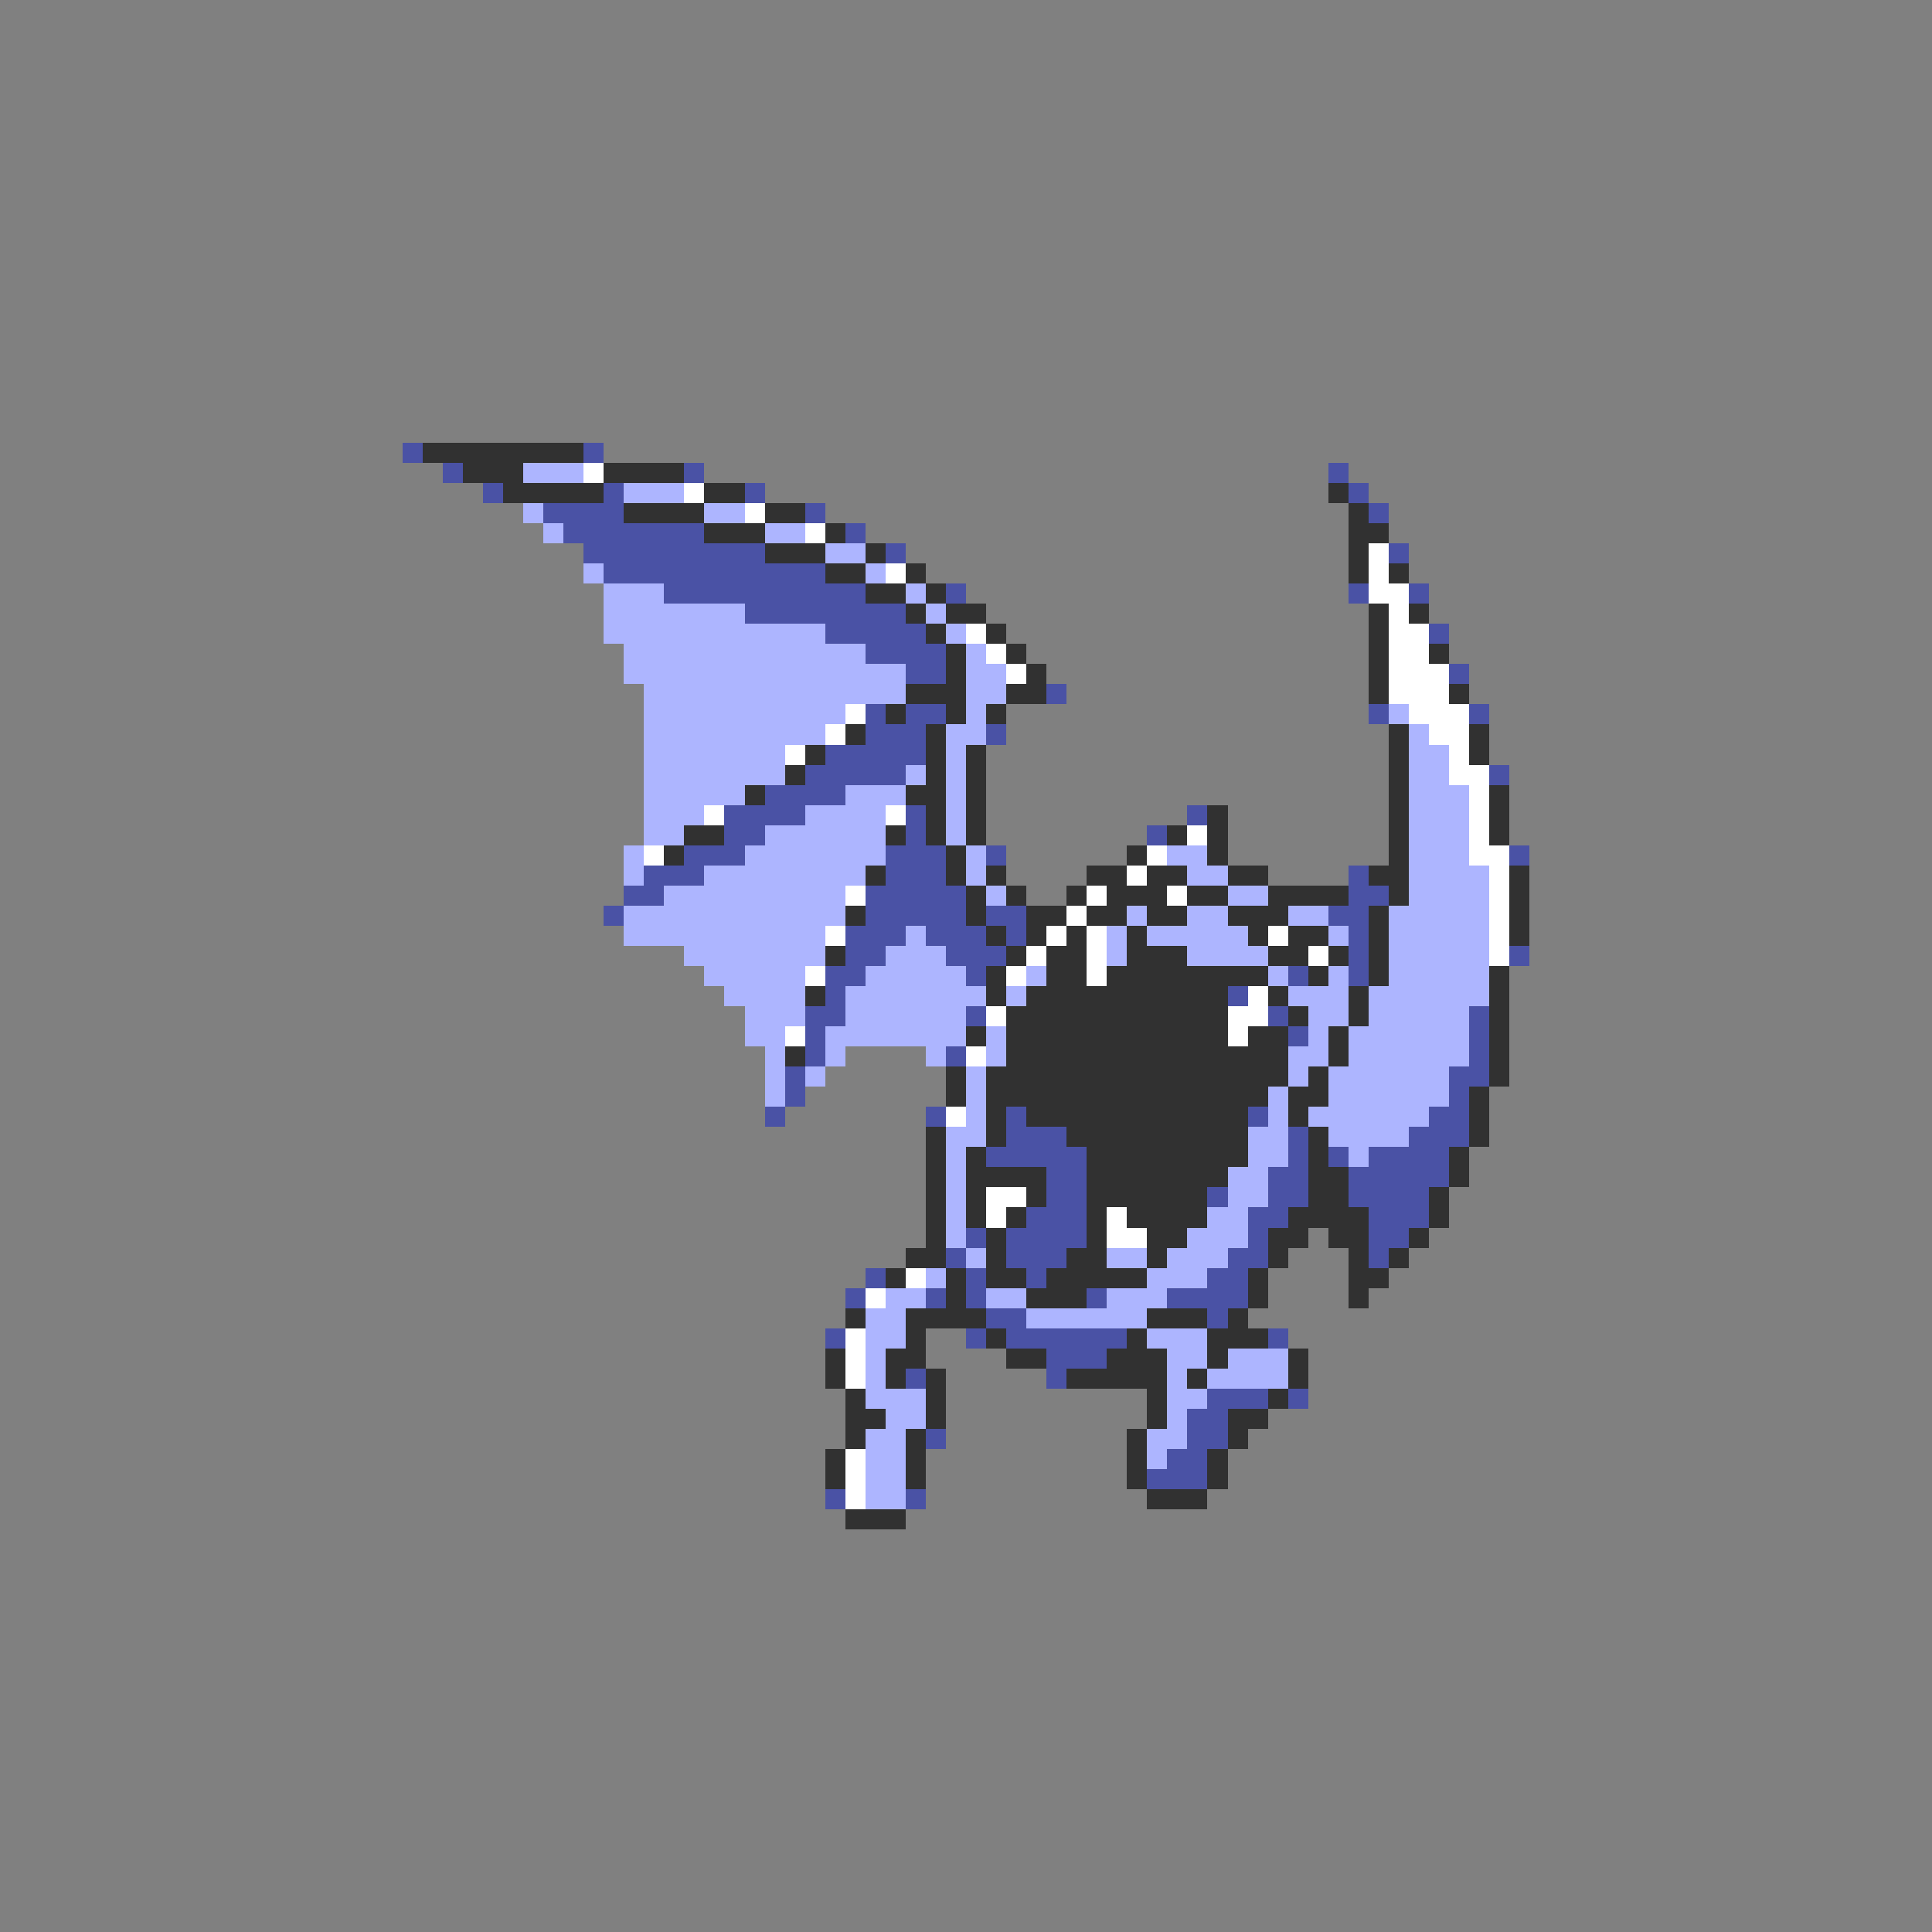 <svg xmlns="http://www.w3.org/2000/svg" viewBox="0 -0.5 96 96" shape-rendering="crispEdges">
<rect x="0" y="-0.5" width="96" height="96" fill="#808080" stroke="none"/>
<path stroke="#4a52a5" d="M20 22h1M29 22h1M22 23h1M34 23h1M66 23h1M24 24h1M30 24h1M37 24h1M67 24h1M27 25h4M40 25h1M68 25h1M28 26h7M42 26h1M29 27h9M44 27h1M69 27h1M30 28h11M33 29h10M47 29h1M67 29h1M70 29h1M37 30h8M41 31h5M71 31h1M43 32h4M45 33h2M72 33h1M52 34h1M43 35h1M45 35h2M68 35h1M73 35h1M43 36h3M49 36h1M41 37h5M40 38h5M74 38h1M38 39h4M36 40h4M45 40h1M59 40h1M36 41h2M45 41h1M57 41h1M34 42h3M44 42h3M49 42h1M75 42h1M32 43h3M44 43h3M67 43h1M31 44h2M43 44h5M67 44h2M30 45h1M43 45h5M49 45h2M66 45h2M42 46h3M46 46h3M50 46h1M67 46h1M42 47h2M47 47h3M67 47h1M75 47h1M41 48h2M48 48h1M64 48h1M67 48h1M41 49h1M61 49h1M40 50h2M48 50h1M63 50h1M73 50h1M40 51h1M64 51h1M73 51h1M40 52h1M47 52h1M73 52h1M39 53h1M72 53h2M39 54h1M72 54h1M38 55h1M46 55h1M50 55h1M62 55h1M71 55h2M50 56h3M64 56h1M70 56h3M49 57h5M64 57h1M66 57h1M68 57h4M52 58h2M63 58h2M67 58h5M52 59h2M60 59h1M63 59h2M67 59h4M51 60h3M62 60h2M68 60h3M48 61h1M50 61h4M62 61h1M68 61h2M47 62h1M50 62h3M61 62h2M68 62h1M43 63h1M48 63h1M51 63h1M60 63h2M42 64h1M46 64h1M48 64h1M54 64h1M58 64h4M49 65h2M60 65h1M41 66h1M48 66h1M50 66h6M63 66h1M52 67h3M45 68h1M52 68h1M60 69h3M64 69h1M59 70h2M46 71h1M59 71h2M58 72h2M57 73h3M41 74h1M45 74h1" />
<path stroke="#313131" d="M21 22h8M23 23h3M30 23h4M25 24h5M35 24h2M66 24h1M31 25h4M38 25h2M67 25h1M35 26h3M41 26h1M67 26h2M38 27h3M43 27h1M67 27h1M41 28h2M45 28h1M67 28h1M69 28h1M43 29h2M46 29h1M45 30h1M47 30h2M68 30h1M70 30h1M46 31h1M49 31h1M68 31h1M47 32h1M50 32h1M68 32h1M71 32h1M47 33h1M51 33h1M68 33h1M45 34h3M50 34h2M68 34h1M72 34h1M44 35h1M47 35h1M49 35h1M42 36h1M46 36h1M69 36h1M73 36h1M40 37h1M46 37h1M48 37h1M69 37h1M73 37h1M39 38h1M46 38h1M48 38h1M69 38h1M37 39h1M45 39h2M48 39h1M69 39h1M74 39h1M46 40h1M48 40h1M60 40h1M69 40h1M74 40h1M34 41h2M44 41h1M46 41h1M48 41h1M58 41h1M60 41h1M69 41h1M74 41h1M33 42h1M47 42h1M56 42h1M60 42h1M69 42h1M43 43h1M47 43h1M49 43h1M54 43h2M57 43h2M61 43h2M68 43h2M75 43h1M48 44h1M50 44h1M53 44h1M55 44h3M59 44h2M63 44h4M69 44h1M75 44h1M42 45h1M48 45h1M51 45h2M54 45h2M57 45h2M61 45h3M68 45h1M75 45h1M49 46h1M51 46h1M53 46h1M56 46h1M62 46h1M64 46h2M68 46h1M75 46h1M41 47h1M50 47h1M52 47h2M56 47h3M63 47h2M66 47h1M68 47h1M49 48h1M52 48h2M55 48h8M65 48h1M68 48h1M74 48h1M40 49h1M49 49h1M51 49h10M63 49h1M67 49h1M74 49h1M50 50h11M64 50h1M67 50h1M74 50h1M48 51h1M50 51h11M62 51h2M66 51h1M74 51h1M39 52h1M50 52h14M66 52h1M74 52h1M47 53h1M49 53h15M65 53h1M74 53h1M47 54h1M49 54h14M64 54h2M73 54h1M49 55h1M51 55h11M64 55h1M73 55h1M46 56h1M49 56h1M53 56h9M65 56h1M73 56h1M46 57h1M48 57h1M54 57h8M65 57h1M72 57h1M46 58h1M48 58h4M54 58h7M65 58h2M72 58h1M46 59h1M48 59h1M51 59h1M54 59h6M65 59h2M71 59h1M46 60h1M48 60h1M50 60h1M54 60h1M56 60h4M64 60h4M71 60h1M46 61h1M49 61h1M54 61h1M57 61h2M63 61h2M66 61h2M70 61h1M45 62h2M49 62h1M53 62h2M57 62h1M63 62h1M67 62h1M69 62h1M44 63h1M47 63h1M49 63h2M52 63h5M62 63h1M67 63h2M47 64h1M51 64h3M62 64h1M67 64h1M42 65h1M45 65h4M57 65h3M61 65h1M45 66h1M49 66h1M56 66h1M60 66h3M41 67h1M44 67h2M50 67h2M55 67h3M60 67h1M64 67h1M41 68h1M44 68h1M46 68h1M53 68h5M59 68h1M64 68h1M42 69h1M46 69h1M57 69h1M63 69h1M42 70h2M46 70h1M57 70h1M61 70h2M42 71h1M45 71h1M56 71h1M61 71h1M41 72h1M45 72h1M56 72h1M60 72h1M41 73h1M45 73h1M56 73h1M60 73h1M57 74h3M42 75h3" />
<path stroke="#adb5ff" d="M26 23h3M31 24h3M26 25h1M35 25h2M27 26h1M38 26h2M41 27h2M29 28h1M43 28h1M30 29h3M45 29h1M30 30h7M46 30h1M30 31h11M47 31h1M31 32h12M48 32h1M31 33h14M48 33h2M32 34h13M48 34h2M32 35h10M48 35h1M69 35h1M32 36h9M47 36h2M70 36h1M32 37h7M47 37h1M70 37h2M32 38h7M45 38h1M47 38h1M70 38h2M32 39h5M42 39h3M47 39h1M70 39h3M32 40h3M40 40h4M47 40h1M70 40h3M32 41h2M38 41h6M47 41h1M70 41h3M31 42h1M37 42h7M48 42h1M58 42h2M70 42h3M31 43h1M35 43h8M48 43h1M59 43h2M70 43h4M33 44h9M49 44h1M61 44h2M70 44h4M31 45h11M56 45h1M59 45h2M64 45h2M69 45h5M31 46h10M45 46h1M55 46h1M57 46h5M66 46h1M69 46h5M34 47h7M44 47h3M55 47h1M59 47h4M69 47h5M35 48h5M43 48h5M51 48h1M63 48h1M66 48h1M69 48h5M36 49h4M42 49h7M50 49h1M64 49h3M68 49h6M37 50h3M42 50h6M65 50h2M68 50h5M37 51h2M41 51h7M49 51h1M65 51h1M67 51h6M38 52h1M41 52h1M46 52h1M49 52h1M64 52h2M67 52h6M38 53h1M40 53h1M48 53h1M64 53h1M66 53h6M38 54h1M48 54h1M63 54h1M66 54h6M48 55h1M63 55h1M65 55h6M47 56h2M62 56h2M66 56h4M47 57h1M62 57h2M67 57h1M47 58h1M61 58h2M47 59h1M61 59h2M47 60h1M60 60h2M47 61h1M59 61h3M48 62h1M55 62h2M58 62h3M46 63h1M57 63h3M44 64h2M49 64h2M55 64h3M43 65h2M51 65h6M43 66h2M57 66h3M43 67h1M58 67h2M61 67h3M43 68h1M58 68h1M60 68h4M43 69h3M58 69h2M44 70h2M58 70h1M43 71h2M57 71h2M43 72h2M57 72h1M43 73h2M43 74h2" />
<path stroke="#ffffff" d="M29 23h1M34 24h1M37 25h1M40 26h1M68 27h1M44 28h1M68 28h1M68 29h2M69 30h1M48 31h1M69 31h2M49 32h1M69 32h2M50 33h1M69 33h3M69 34h3M42 35h1M70 35h3M41 36h1M71 36h2M39 37h1M72 37h1M72 38h2M73 39h1M35 40h1M44 40h1M73 40h1M59 41h1M73 41h1M32 42h1M57 42h1M73 42h2M56 43h1M74 43h1M42 44h1M54 44h1M58 44h1M74 44h1M53 45h1M74 45h1M41 46h1M52 46h1M54 46h1M63 46h1M74 46h1M51 47h1M54 47h1M65 47h1M74 47h1M40 48h1M50 48h1M54 48h1M62 49h1M49 50h1M61 50h2M39 51h1M61 51h1M48 52h1M47 55h1M49 59h2M49 60h1M55 60h1M55 61h2M45 63h1M43 64h1M42 66h1M42 67h1M42 68h1M42 72h1M42 73h1M42 74h1" />
</svg>